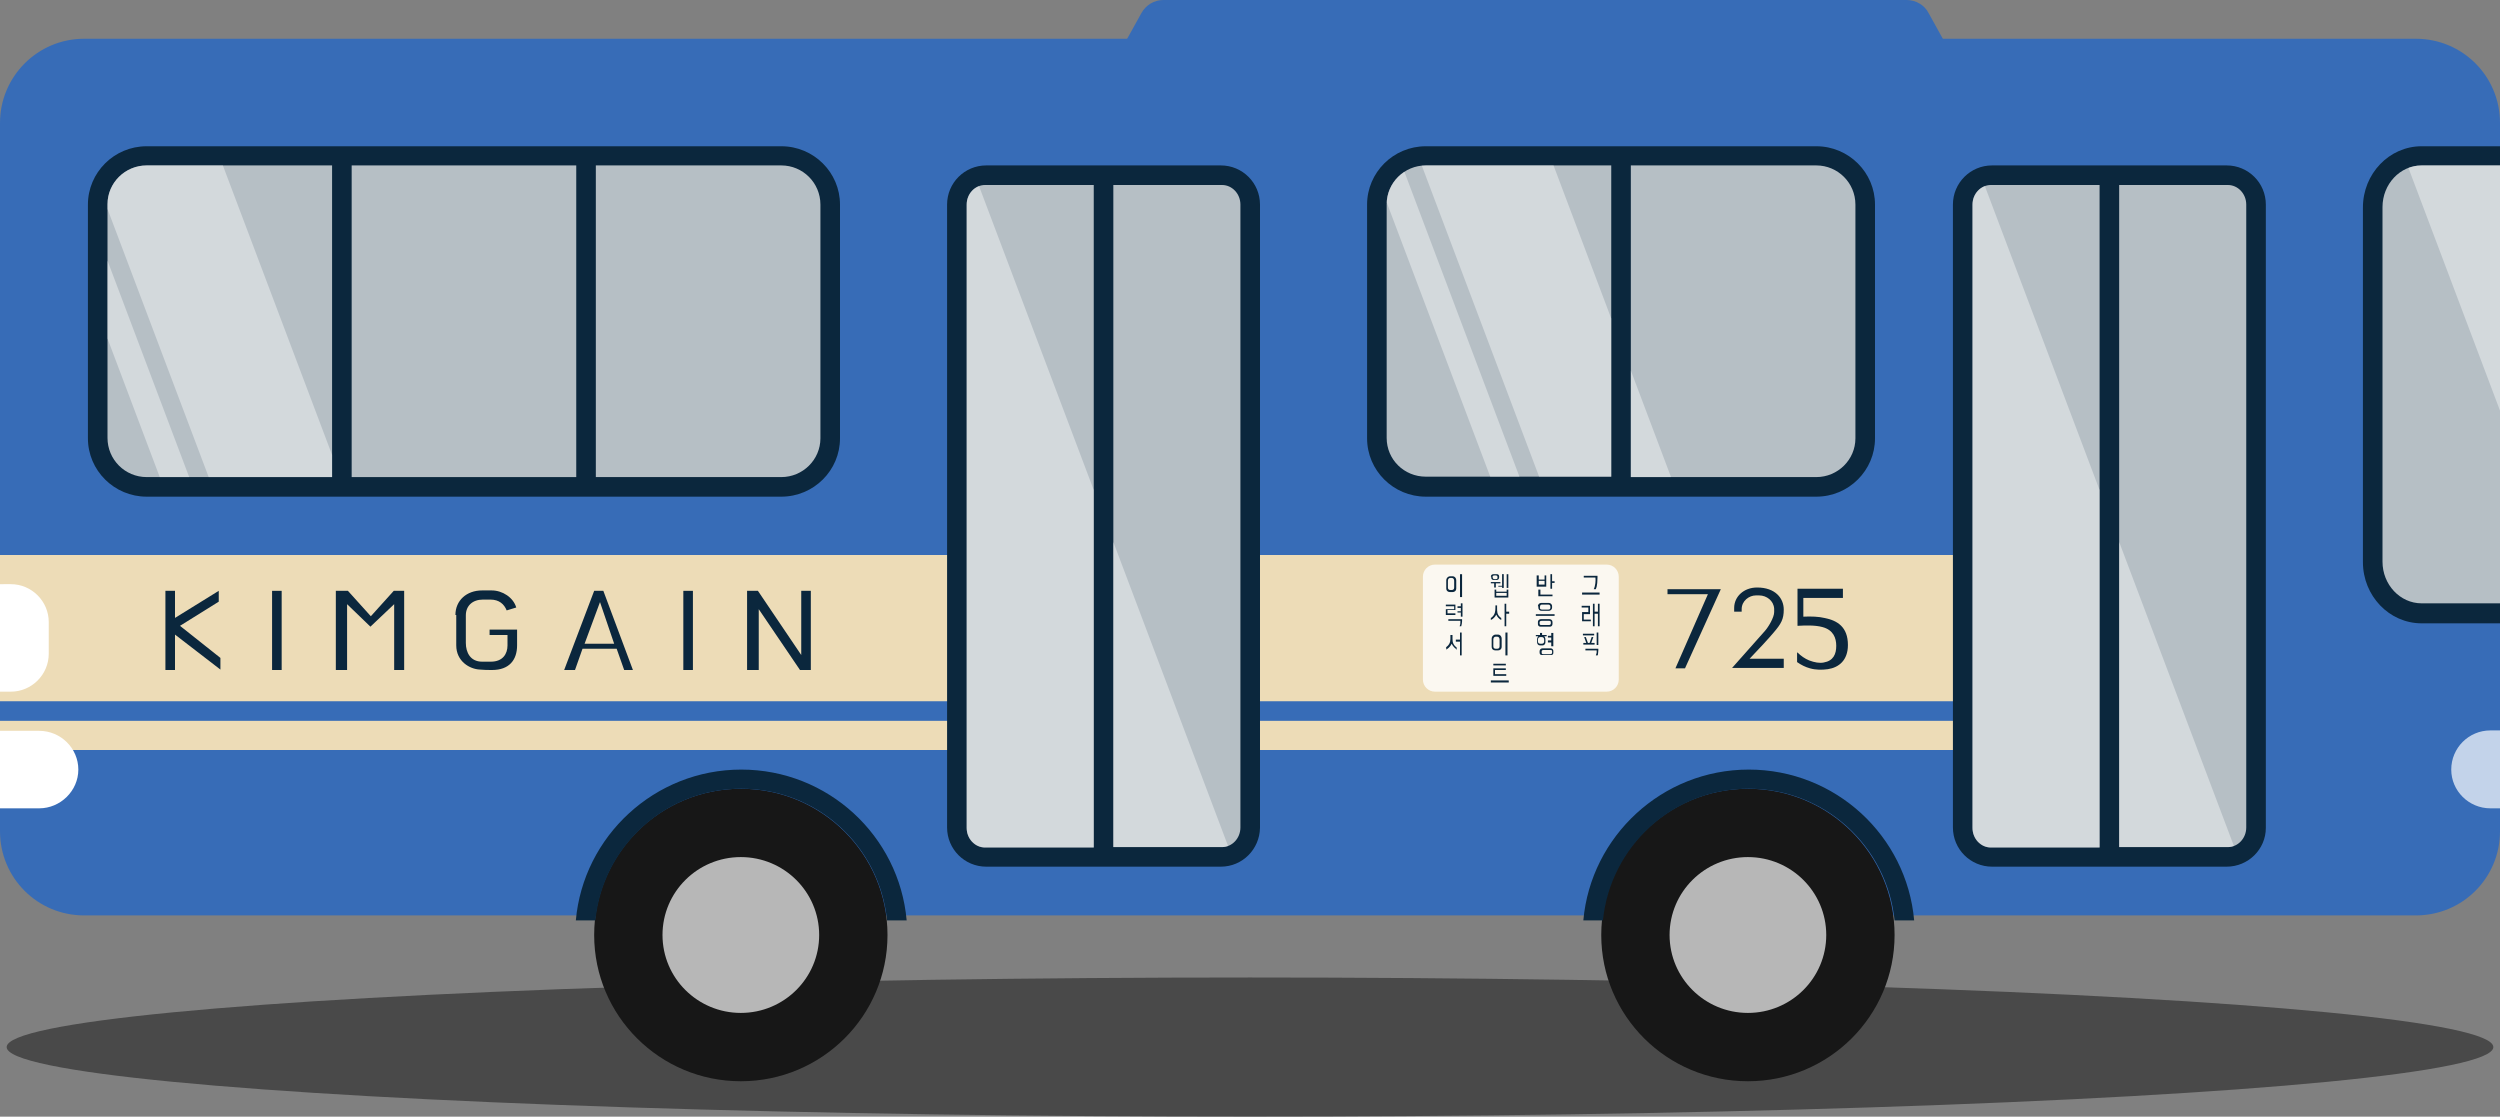 <?xml version="1.0" encoding="utf-8"?>
<!-- Generator: Adobe Illustrator 26.3.1, SVG Export Plug-In . SVG Version: 6.00 Build 0)  -->
<svg version="1.1" id="Layer_1" xmlns="http://www.w3.org/2000/svg" xmlns:xlink="http://www.w3.org/1999/xlink" x="0px" y="0px"
	 viewBox="0 0 600 268" style="enable-background:new 0 0 600 268;" xml:space="preserve">
<rect x="0" y="0" width="600" height="268" fill="#808080" stroke="none"/>
<style type="text/css">
	.st0{opacity:0.55;fill:#1C1C1C;}
	.st1{fill:#376CB7;}
	.st2{opacity:0.7;fill:#FFFFFF;}
	.st3{fill:#EDDCB7;}
	.st4{fill:#171717;}
	.st5{fill:#B7B7B7;}
	.st6{fill:#0B273D;}
	.st7{fill:#FFFFFF;}
	.st8{opacity:0.4;}
	.st9{clip-path:url(#SVGID_00000173846019687785901110000005049305751171891338_);fill:#FFFFFF;}
	.st10{clip-path:url(#SVGID_00000079483501603555881990000006539999735771106703_);fill:#FFFFFF;}
	.st11{clip-path:url(#SVGID_00000121247124717592899320000014345680748314760324_);fill:#FFFFFF;}
	.st12{clip-path:url(#SVGID_00000181057482397969693630000014693742441010806686_);fill:#FFFFFF;}
	.st13{clip-path:url(#SVGID_00000137820173875336740910000015425067644000844981_);fill:#FFFFFF;}
	.st14{clip-path:url(#SVGID_00000112605146986961772260000017812989501976843157_);fill:#FFFFFF;}
	.st15{clip-path:url(#SVGID_00000049902664261586395820000005942659628063045251_);fill:#FFFFFF;}
	.st16{clip-path:url(#SVGID_00000067951961043607962940000014032091068494913670_);fill:#FFFFFF;}
	.st17{opacity:0.8;fill:#FFFFFF;}
</style>
<g>
	<ellipse class="st0" cx="300" cy="251.3" rx="298.4" ry="16.7"/>
	<g>
		<path class="st1" d="M579.8,219.7H20.2C9,219.7,0,210.7,0,199.5v-170C0,18.4,9,9.3,20.2,9.3h559.6c11.2,0,20.2,9,20.2,20.2v170
			C600,210.7,591,219.7,579.8,219.7z"/>
		<path class="st2" d="M588.3,184.7c0,5.1,4.2,9.3,9.4,9.3h2.3v-18.7h-2.3C592.5,175.3,588.3,179.5,588.3,184.7z"/>
		<path class="st1" d="M461.2,18.7H275.6c-4.6,0-7.6-5-5.3-9l3.6-6.5C275,1.2,277,0,279.2,0h178.4c2.2,0,4.3,1.2,5.3,3.2l3.6,6.5
			C468.8,13.7,465.9,18.7,461.2,18.7z"/>
		<rect y="133.2" class="st3" width="508.6" height="35.1"/>
		<rect y="173" class="st3" width="508.6" height="7"/>
		<g>
			<ellipse class="st4" cx="177.8" cy="224.4" rx="35.2" ry="35.1"/>
			<ellipse class="st5" cx="177.8" cy="224.4" rx="18.8" ry="18.7"/>
		</g>
		<g>
			<ellipse class="st4" cx="419.5" cy="224.4" rx="35.2" ry="35.1"/>
			<ellipse class="st5" cx="419.5" cy="224.4" rx="18.8" ry="18.7"/>
		</g>
		<path class="st6" d="M581.2,35.1c-7.8,0-14.1,6.6-14.1,14.7v85.1c0,8.1,6.3,14.7,14.1,14.7H600V35.1H581.2z"/>
		<path class="st2" d="M581.2,39.7c-5.2,0-9.4,4.5-9.4,10v85.1c0,5.5,4.2,10,9.4,10H600V39.7H581.2z"/>
		<path class="st7" d="M18.8,184.7c0-5.1-4.2-9.3-9.4-9.3H0V194h9.4C14.5,194,18.8,189.8,18.8,184.7z"/>
		<path class="st7" d="M11.7,156.9v-7.6c0-5-4.1-9.1-9.1-9.1H0V166h2.6C7.6,166,11.7,161.9,11.7,156.9z"/>
		<path class="st6" d="M177.9,184.7c-20.8,0-37.9,16-39.7,36.2h4.7c1.8-17.7,16.7-31.6,35-31.6s33.2,13.8,35,31.6h4.7
			C215.8,200.6,198.7,184.7,177.9,184.7z"/>
		<path class="st6" d="M419.7,184.7c-20.8,0-37.9,16-39.7,36.2h4.7c1.8-17.7,16.7-31.6,35-31.6c18.2,0,33.2,13.8,35,31.6h4.7
			C457.6,200.6,440.5,184.7,419.7,184.7z"/>
		<g>
			<g>
				<path class="st6" d="M293,208h-56.3c-5.2,0-9.4-4.2-9.4-9.4V49.1c0-5.2,4.2-9.4,9.4-9.4H293c5.2,0,9.4,4.2,9.4,9.4v149.6
					C302.3,203.8,298.2,208,293,208z"/>
				<path class="st2" d="M293.3,44.4h-26.1v158.9h26.1c2.4,0,4.4-2.1,4.4-4.7V49.1C297.7,46.5,295.7,44.4,293.3,44.4z"/>
				<path class="st2" d="M236.4,44.4c-2.4,0-4.4,2.1-4.4,4.7v149.6c0,2.6,2,4.7,4.4,4.7h26.1V44.4H236.4z"/>
				<g class="st8">
					<defs>
						<path id="SVGID_1_" class="st8" d="M236.4,44.4c-2.4,0-4.4,2.1-4.4,4.7v149.6c0,2.6,2,4.7,4.4,4.7h26.1V44.4H236.4z"/>
					</defs>
					<clipPath id="SVGID_00000173875746560446705570000000754890348283524994_">
						<use xlink:href="#SVGID_1_"  style="overflow:visible;"/>
					</clipPath>
					<polyline style="clip-path:url(#SVGID_00000173875746560446705570000000754890348283524994_);fill:#FFFFFF;" points="
						179.3,-90.4 184,-90.4 309.4,241.9 229.1,241.9 110.2,-73.3 169.9,-102.8 184,-90.4 					"/>
				</g>
			</g>
			<g class="st8">
				<defs>
					<path id="SVGID_00000105387896497161390380000010062914796522257560_" class="st8" d="M293.3,44.4h-26.1v158.9h26.1
						c2.4,0,4.4-2.1,4.4-4.7V49.1C297.7,46.5,295.7,44.4,293.3,44.4z"/>
				</defs>
				<clipPath id="SVGID_00000136370772959668544680000004567669067225661862_">
					<use xlink:href="#SVGID_00000105387896497161390380000010062914796522257560_"  style="overflow:visible;"/>
				</clipPath>
				<polyline style="clip-path:url(#SVGID_00000136370772959668544680000004567669067225661862_);fill:#FFFFFF;" points="
					179.3,-90.4 184,-90.4 309.4,241.9 229.1,241.9 110.2,-73.3 169.9,-102.8 184,-90.4 				"/>
			</g>
		</g>
		<g>
			<path class="st6" d="M534.4,208h-56.3c-5.2,0-9.4-4.2-9.4-9.4V49.1c0-5.2,4.2-9.4,9.4-9.4h56.3c5.2,0,9.4,4.2,9.4,9.4v149.6
				C543.8,203.8,539.6,208,534.4,208z"/>
			<path class="st2" d="M534.7,44.4h-26.1v158.9h26.1c2.4,0,4.4-2.1,4.4-4.7V49.1C539.1,46.5,537.1,44.4,534.7,44.4z"/>
			<path class="st2" d="M477.8,44.4c-2.4,0-4.4,2.1-4.4,4.7v149.6c0,2.6,2,4.7,4.4,4.7h26.1V44.4H477.8z"/>
			<g class="st8">
				<defs>
					<path id="SVGID_00000163047813323582850660000017648228390583276690_" class="st8" d="M477.8,44.4c-2.4,0-4.4,2.1-4.4,4.7
						v149.6c0,2.6,2,4.7,4.4,4.7h26.1V44.4H477.8z"/>
				</defs>
				<clipPath id="SVGID_00000116200857154508921880000007945439540962716822_">
					<use xlink:href="#SVGID_00000163047813323582850660000017648228390583276690_"  style="overflow:visible;"/>
				</clipPath>
				<polyline style="clip-path:url(#SVGID_00000116200857154508921880000007945439540962716822_);fill:#FFFFFF;" points="
					420.7,-90.4 425.4,-90.4 550.8,241.9 470.5,241.9 351.6,-73.3 411.3,-102.8 425.4,-90.4 				"/>
			</g>
			<g class="st8">
				<defs>
					<path id="SVGID_00000029737562013457292600000012298722888106747537_" class="st8" d="M534.7,44.4h-26.1v158.9h26.1
						c2.4,0,4.4-2.1,4.4-4.7V49.1C539.1,46.5,537.1,44.4,534.7,44.4z"/>
				</defs>
				<clipPath id="SVGID_00000076569655900928865670000005512920541130060190_">
					<use xlink:href="#SVGID_00000029737562013457292600000012298722888106747537_"  style="overflow:visible;"/>
				</clipPath>
				<polyline style="clip-path:url(#SVGID_00000076569655900928865670000005512920541130060190_);fill:#FFFFFF;" points="
					420.7,-90.4 425.4,-90.4 550.8,241.9 470.5,241.9 351.6,-73.3 411.3,-102.8 425.4,-90.4 				"/>
			</g>
		</g>
		<g>
			<path class="st6" d="M187.5,35.1H143h-4.7H84.4h-4.7H35.2c-7.8,0-14.1,6.3-14.1,14v56.1c0,7.7,6.3,14,14.1,14h44.5h4.7h53.9h4.7
				h44.5c7.8,0,14.1-6.3,14.1-14V49.1C201.6,41.4,195.3,35.1,187.5,35.1z"/>
			<rect x="84.4" y="39.7" class="st2" width="53.9" height="74.8"/>
			<path class="st2" d="M187.5,39.7H143v74.8h44.5c5.2,0,9.4-4.2,9.4-9.3V49.1C196.9,43.9,192.7,39.7,187.5,39.7z"/>
			<path class="st2" d="M35.2,114.5h44.5V39.7H35.2c-5.2,0-9.4,4.2-9.4,9.3v56.1C25.8,110.3,30,114.5,35.2,114.5z"/>
			<g class="st8">
				<defs>
					<path id="SVGID_00000039830016767383871180000016105881051899446414_" class="st8" d="M35.2,114.5h44.5V39.7H35.2
						c-5.2,0-9.4,4.2-9.4,9.3v56.1C25.8,110.3,30,114.5,35.2,114.5z"/>
				</defs>
				<clipPath id="SVGID_00000121281411813314644050000000677187582470466716_">
					<use xlink:href="#SVGID_00000039830016767383871180000016105881051899446414_"  style="overflow:visible;"/>
				</clipPath>
				<polyline style="clip-path:url(#SVGID_00000121281411813314644050000000677187582470466716_);fill:#FFFFFF;" points="
					-1.2,-92.8 3.5,-92.8 128.9,239.6 97.3,239.6 -21.7,-75.7 -10.5,-105.2 3.5,-92.8 				"/>
				<polygon style="clip-path:url(#SVGID_00000121281411813314644050000000677187582470466716_);fill:#FFFFFF;" points="
					-15.2,-27.5 82,230.3 89.1,230.3 -12.9,-40 				"/>
			</g>
		</g>
		<g>
			<path class="st6" d="M435.9,35.1h-44.5h-4.7h-44.5c-7.8,0-14.1,6.3-14.1,14v56.1c0,7.7,6.3,14,14.1,14h44.5h4.7h44.5
				c7.8,0,14.1-6.3,14.1-14V49.1C450,41.4,443.7,35.1,435.9,35.1z"/>
			<path class="st2" d="M435.9,39.7h-44.5v74.8h44.5c5.2,0,9.4-4.2,9.4-9.3V49.1C445.3,43.9,441.1,39.7,435.9,39.7z"/>
			<path class="st2" d="M342.2,39.7c-5.2,0-9.4,4.2-9.4,9.3v56.1c0,5.2,4.2,9.3,9.4,9.3h44.5V39.7H342.2z"/>
			<g class="st8">
				<defs>
					<path id="SVGID_00000182500676425848677440000014506285364749725599_" class="st8" d="M342.2,39.7c-5.2,0-9.4,4.2-9.4,9.3v56.1
						c0,5.2,4.2,9.3,9.4,9.3h44.5V39.7H342.2z"/>
				</defs>
				<clipPath id="SVGID_00000047738843496152817360000007180044944974090908_">
					<use xlink:href="#SVGID_00000182500676425848677440000014506285364749725599_"  style="overflow:visible;"/>
				</clipPath>
				<polyline style="clip-path:url(#SVGID_00000047738843496152817360000007180044944974090908_);fill:#FFFFFF;" points="
					318.2,-92.8 322.9,-92.8 448.2,239.6 416.6,239.6 297.7,-75.7 308.8,-105.2 322.9,-92.8 				"/>
				<polygon style="clip-path:url(#SVGID_00000047738843496152817360000007180044944974090908_);fill:#FFFFFF;" points="
					304.1,-27.5 401.4,230.3 408.4,230.3 306.4,-40 				"/>
			</g>
			<g class="st8">
				<defs>
					<path id="SVGID_00000050657109641329311240000005466859518418457476_" class="st8" d="M435.9,39.7h-44.5v74.8h44.5
						c5.2,0,9.4-4.2,9.4-9.3V49.1C445.3,43.9,441.1,39.7,435.9,39.7z"/>
				</defs>
				<clipPath id="SVGID_00000051379945570206022250000009219952608702829738_">
					<use xlink:href="#SVGID_00000050657109641329311240000005466859518418457476_"  style="overflow:visible;"/>
				</clipPath>
				<polyline style="clip-path:url(#SVGID_00000051379945570206022250000009219952608702829738_);fill:#FFFFFF;" points="
					318.2,-92.8 322.9,-92.8 448.2,239.6 416.6,239.6 297.7,-75.7 308.8,-105.2 322.9,-92.8 				"/>
			</g>
		</g>
		<g class="st8">
			<defs>
				<path id="SVGID_00000088853518368026699520000005685644931632701353_" class="st8" d="M581.2,39.7c-5.2,0-9.4,4.5-9.4,10v85.1
					c0,5.5,4.2,10,9.4,10H600V39.7H581.2z"/>
			</defs>
			<clipPath id="SVGID_00000114073435255503551910000006316662683648439994_">
				<use xlink:href="#SVGID_00000088853518368026699520000005685644931632701353_"  style="overflow:visible;"/>
			</clipPath>
			<polyline style="clip-path:url(#SVGID_00000114073435255503551910000006316662683648439994_);fill:#FFFFFF;" points="
				547.3,-112.6 552,-112.6 677.3,219.7 645.7,219.7 526.8,-95.5 537.9,-125 552,-112.6 			"/>
		</g>
		<g>
			<path class="st6" d="M39.7,141.8H42v6.5l10.5-6.5v2.6l-9.3,5.8l9.7,7.7v2.8L42,152.3v8.5h-2.3V141.8z"/>
			<path class="st6" d="M65.3,141.8h2.3v19h-2.3V141.8z"/>
			<path class="st6" d="M80.7,141.8h2.8l5.5,6.1l5.5-6.1H97v19h-2.4v-15.8l-5.7,5.4l-5.6-5.4v15.8h-2.7V141.8z"/>
			<path class="st6" d="M109.3,147.6c0-3.5,2.7-5.9,6.4-5.9h2.3c2.6,0,5.2,1.7,5.9,4.1l-2.3,0.7c-0.6-1.5-1.8-2.6-3.9-2.6h-1.8
				c-2.5,0-4.1,1.5-4.1,3.8v6.6c0,2.3,1.1,4.5,3.9,4.5h2.1c2.9,0,4-1.9,4-3.9v-2.5h-4.3v-1.3h6.6v3.8c0,3.5-1.9,5.9-6,5.9
				c-1.2,0-1.7,0-2.9-0.1c-2.5-0.1-5.7-2-5.7-5.8V147.6z"/>
			<path class="st6" d="M142.6,141.8h2.2l7.1,19h-2.1l-1.8-5.1h-8.2l-1.8,5.1h-2.6L142.6,141.8z M147.4,154.5l-3.4-10l-3.7,10H147.4
				z"/>
			<path class="st6" d="M164,141.8h2.3v19H164V141.8z"/>
			<path class="st6" d="M179.3,141.8h2.6l10.4,15.4v-15.4h2.3v19h-2.6l-9.9-14.6v14.6h-2.8V141.8z"/>
		</g>
		<g>
			<path class="st6" d="M400.3,141.4h12.7l-8.6,19h-2.3l7.8-17.8h-9.7V141.4z"/>
			<path class="st6" d="M423.6,151.4c0.8-0.9,2.2-3.2,2.2-4.5l0-0.8c-0.1-1.9-1.8-3.2-3.6-3.2h-0.8c-1.6,0-3.4,1.3-3.4,3.3v0.6h-1.8
				v-0.9c0-2.7,2.3-4.9,5.5-4.9c4.4,0,6.4,2.6,6.4,5.3c0,2.3-0.6,3.4-2.5,5.6c-1,1.2-3.4,3.8-5.7,6.2h8.2v2.2h-12.4L423.6,151.4z"/>
			<path class="st6" d="M431.4,156.6c0.8,0.8,1.8,1.5,2.8,1.9c1.3,0.5,2.5,0.7,3.5,0.5c2.3-0.4,3-2,3-4c0-1.9-0.7-3.8-3.3-4.5
				c-1.8-0.5-4.2-0.4-6-0.3v-8.9h10.9v2.2h-9.5v4.5c1.9-0.1,3.8,0,5,0.3c3.2,0.6,5.7,2.2,5.7,6.5c0,3.7-2.2,5.4-4.8,5.8
				c-1.4,0.2-2.9,0.2-4.3-0.2c-1.1-0.3-2.1-0.8-3.1-1.5V156.6z"/>
		</g>
		<path class="st17" d="M385.6,166h-41.2c-1.6,0-2.9-1.3-2.9-2.9v-24.7c0-1.6,1.3-2.9,2.9-2.9h41.2c1.6,0,2.9,1.3,2.9,2.9v24.7
			C388.5,164.7,387.2,166,385.6,166z"/>
		<g>
			<g>
				<path class="st6" d="M347.1,139.3c0-0.6,0.5-1,0.9-1h0.6c0.5,0,0.9,0.4,0.9,1v1.9c0,0.6-0.4,0.9-0.9,0.9H348
					c-0.5,0-0.9-0.3-0.9-0.9V139.3z M347.5,141c0,0.4,0.2,0.6,0.6,0.6h0.3c0.4,0,0.6-0.2,0.6-0.6v-1.6c0-0.4-0.2-0.7-0.6-0.7h-0.3
					c-0.4,0-0.6,0.3-0.6,0.7V141z M350.4,137.8h0.5v5.5h-0.5V137.8z"/>
				<path class="st6" d="M347,146.2h2v-0.7h-2v-0.4h2.3v1.3h-1.9v0.8h1.9v0.4H347V146.2z M347.6,148.6h3.3v0.5
					c0,0.3-0.1,0.9-0.2,1.2h-0.4c0.2-0.4,0.2-0.8,0.2-1.3h-2.9V148.6z M349.8,146.7h0.8v-0.8h-0.8v-0.4h0.8v-0.7h0.4v3.2h-0.4V147
					h-0.8V146.7z"/>
				<path class="st6" d="M347,155.4c0.8-0.6,1.1-1.2,1.1-2.1v-0.9h0.5v0.9c0,0.9,0.2,1.5,1,2.1v0.5c-0.1,0-0.2-0.1-0.2-0.2
					c-0.3-0.2-0.7-0.6-1-1.2c-0.3,0.6-0.7,1-1,1.2l-0.3,0.2V155.4z M349.4,153.5h1v-1.7h0.4v5.5h-0.4V154h-1V153.5z"/>
			</g>
			<g>
				<path class="st6" d="M357.7,139.7h2.4v0.3h-1.1v1h-0.4v-1h-0.8V139.7z M357.8,138.4c0-0.4,0.3-0.6,0.7-0.6h0.7
					c0.4,0,0.6,0.2,0.6,0.6v0.1c0,0.5-0.3,0.7-0.6,0.7h-0.6c-0.4,0-0.7-0.1-0.7-0.6V138.4z M358.3,138.6c0,0.3,0.1,0.4,0.4,0.4h0.3
					c0.3,0,0.4-0.1,0.4-0.4v-0.1c0-0.3-0.2-0.4-0.4-0.4h-0.3c-0.3,0-0.5,0.1-0.5,0.4V138.6z M358.7,141.5h0.4v0.5h2.5v-0.5h0.4v1.9
					h-3.3V141.5z M361.6,143v-0.7h-2.5v0.7H361.6z M359.6,140.6h0.9v-2.8h0.4v3.3h-0.4v-0.3h-0.9V140.6z M361.6,137.8h0.4v3.3h-0.4
					V137.8z"/>
				<path class="st6" d="M357.8,148.3c0.1,0,0.3-0.2,0.4-0.3c0.6-0.6,0.7-1.3,0.7-2.2v-0.5h0.4v0.5c0,1,0,1.6,0.6,2.2
					c0.1,0.1,0.3,0.3,0.4,0.3v0.5c-0.5-0.2-1-0.8-1.2-1.3c-0.2,0.5-0.8,1.1-1.3,1.3V148.3z M361.1,144.9h0.4v1.9h0.7v0.5h-0.7v3
					h-0.4V144.9z"/>
				<path class="st6" d="M358,153.3c0-0.6,0.5-1,0.9-1h0.6c0.5,0,0.9,0.4,0.9,1v1.9c0,0.6-0.4,0.9-0.9,0.9h-0.6
					c-0.5,0-0.9-0.3-0.9-0.9V153.3z M358.4,155.1c0,0.4,0.2,0.6,0.6,0.6h0.3c0.4,0,0.6-0.2,0.6-0.6v-1.6c0-0.4-0.2-0.7-0.6-0.7h-0.3
					c-0.4,0-0.6,0.3-0.6,0.7V155.1z M361.3,151.8h0.5v5.5h-0.5V151.8z"/>
				<path class="st6" d="M357.8,163.3h4.3v0.5h-4.3V163.3z M358.4,159.3h3v0.4h-3V159.3z M358.4,160.4h3v0.4h-2.6v1h2.7v0.4h-3.1
					V160.4z"/>
			</g>
			<g>
				<path class="st6" d="M368.9,138.1h0.4v1h1.4v-1h0.4v2.7h-2.3V138.1z M370.7,140.3v-0.9h-1.4v0.9H370.7z M369.3,141.5h0.4v1.2
					h2.9v0.4h-3.4V141.5z M372.1,137.8h0.4v1.7h0.6v0.4h-0.6v1.4h-0.4V137.8z"/>
				<path class="st6" d="M368.6,147.4h4.5v0.4h-4.5V147.4z M369.1,149.3c0-0.5,0.4-0.7,0.7-0.7h2.1c0.4,0,0.7,0.3,0.7,0.7v0.4
					c0,0.5-0.3,0.7-0.6,0.7h-2.3c-0.4,0-0.6-0.3-0.6-0.6V149.3z M369.1,145.5c0-0.5,0.4-0.8,0.8-0.8h1.8c0.4,0,0.8,0.3,0.8,0.8v0.3
					c0,0.5-0.4,0.8-0.8,0.8H370c-0.5,0-0.8-0.3-0.8-0.8V145.5z M370.1,146.3h1.5c0.4,0,0.5-0.2,0.5-0.6c0-0.4-0.2-0.6-0.5-0.6h-1.5
					c-0.4,0-0.5,0.2-0.5,0.6C369.5,146.1,369.7,146.3,370.1,146.3z M369.5,149.6c0,0.4,0.2,0.4,0.5,0.4h1.8c0.3,0,0.4-0.2,0.4-0.4
					v-0.2c0-0.3-0.1-0.4-0.4-0.4H370c-0.4,0-0.5,0.2-0.5,0.4V149.6z"/>
				<path class="st6" d="M368.5,152.4h1.1v-0.5h0.5v0.5h1.1v0.3h-0.6c0.1,0.1,0.3,0.3,0.3,0.8v0.6c0,0.6-0.4,0.8-0.7,0.8h-0.6
					c-0.4,0-0.7-0.3-0.7-0.8v-0.6c0-0.4,0.2-0.7,0.3-0.8h-0.6V152.4z M369.1,153.9c0,0.4,0.2,0.6,0.6,0.6h0.3c0.4,0,0.6-0.2,0.6-0.6
					v-0.3c0-0.5-0.2-0.7-0.6-0.7h-0.3c-0.4,0-0.6,0.2-0.6,0.7V153.9z M369.5,156.3c0-0.4,0.3-0.7,0.7-0.7h2c0.3,0,0.6,0.3,0.6,0.6
					v0.5c0,0.3-0.2,0.5-0.5,0.5H370c-0.3,0-0.5-0.2-0.5-0.6V156.3z M370,156.6c0,0.3,0.1,0.4,0.4,0.4h1.7c0.2,0,0.4-0.1,0.4-0.4
					v-0.3c0-0.2-0.1-0.3-0.4-0.3h-1.7c-0.4,0-0.4,0.3-0.4,0.4V156.6z M371.5,153.7h0.8V153h-0.8v-0.4h0.8v-0.7h0.5v3.2h-0.5v-0.9
					h-0.8V153.7z"/>
			</g>
			<g>
				<path class="st6" d="M379.7,142.2h4.2v0.5h-4.2V142.2z M380.1,138.2h3.3v0.4c0,1-0.1,1.8-0.2,2.2c-0.1,0.2-0.1,0.4-0.2,0.6h-0.5
					c0.4-0.8,0.5-2.1,0.4-2.8h-2.8V138.2z"/>
				<path class="st6" d="M379.6,145.4h2v2h-1.5v1.3h1.7v0.4h-2.1v-2.2h1.5v-1.1h-1.6V145.4z M382.3,144.9h0.4v1.9h0.8v-1.9h0.4v5.4
					h-0.4v-3h-0.8c0,0.9,0,2,0,3h-0.4V144.9z"/>
				<path class="st6" d="M379.9,152.1h2.7v0.4h-2.7V152.1z M379.9,154.3h0.8l-0.5-1.4h0.4l0.5,1.4h0.4l0.5-1.4h0.4l-0.5,1.4h0.8v0.4
					h-2.7V154.3z M380.5,155.7h3.1v0.4c0,0.4-0.1,0.8-0.1,1c0,0.1,0,0.1-0.1,0.2H383c0.1-0.3,0.2-0.6,0.2-0.7c0-0.1,0-0.4,0-0.5
					h-2.7V155.7z M383.2,151.8h0.4v3h-0.4V151.8z"/>
			</g>
		</g>
	</g>
</g>
</svg>
